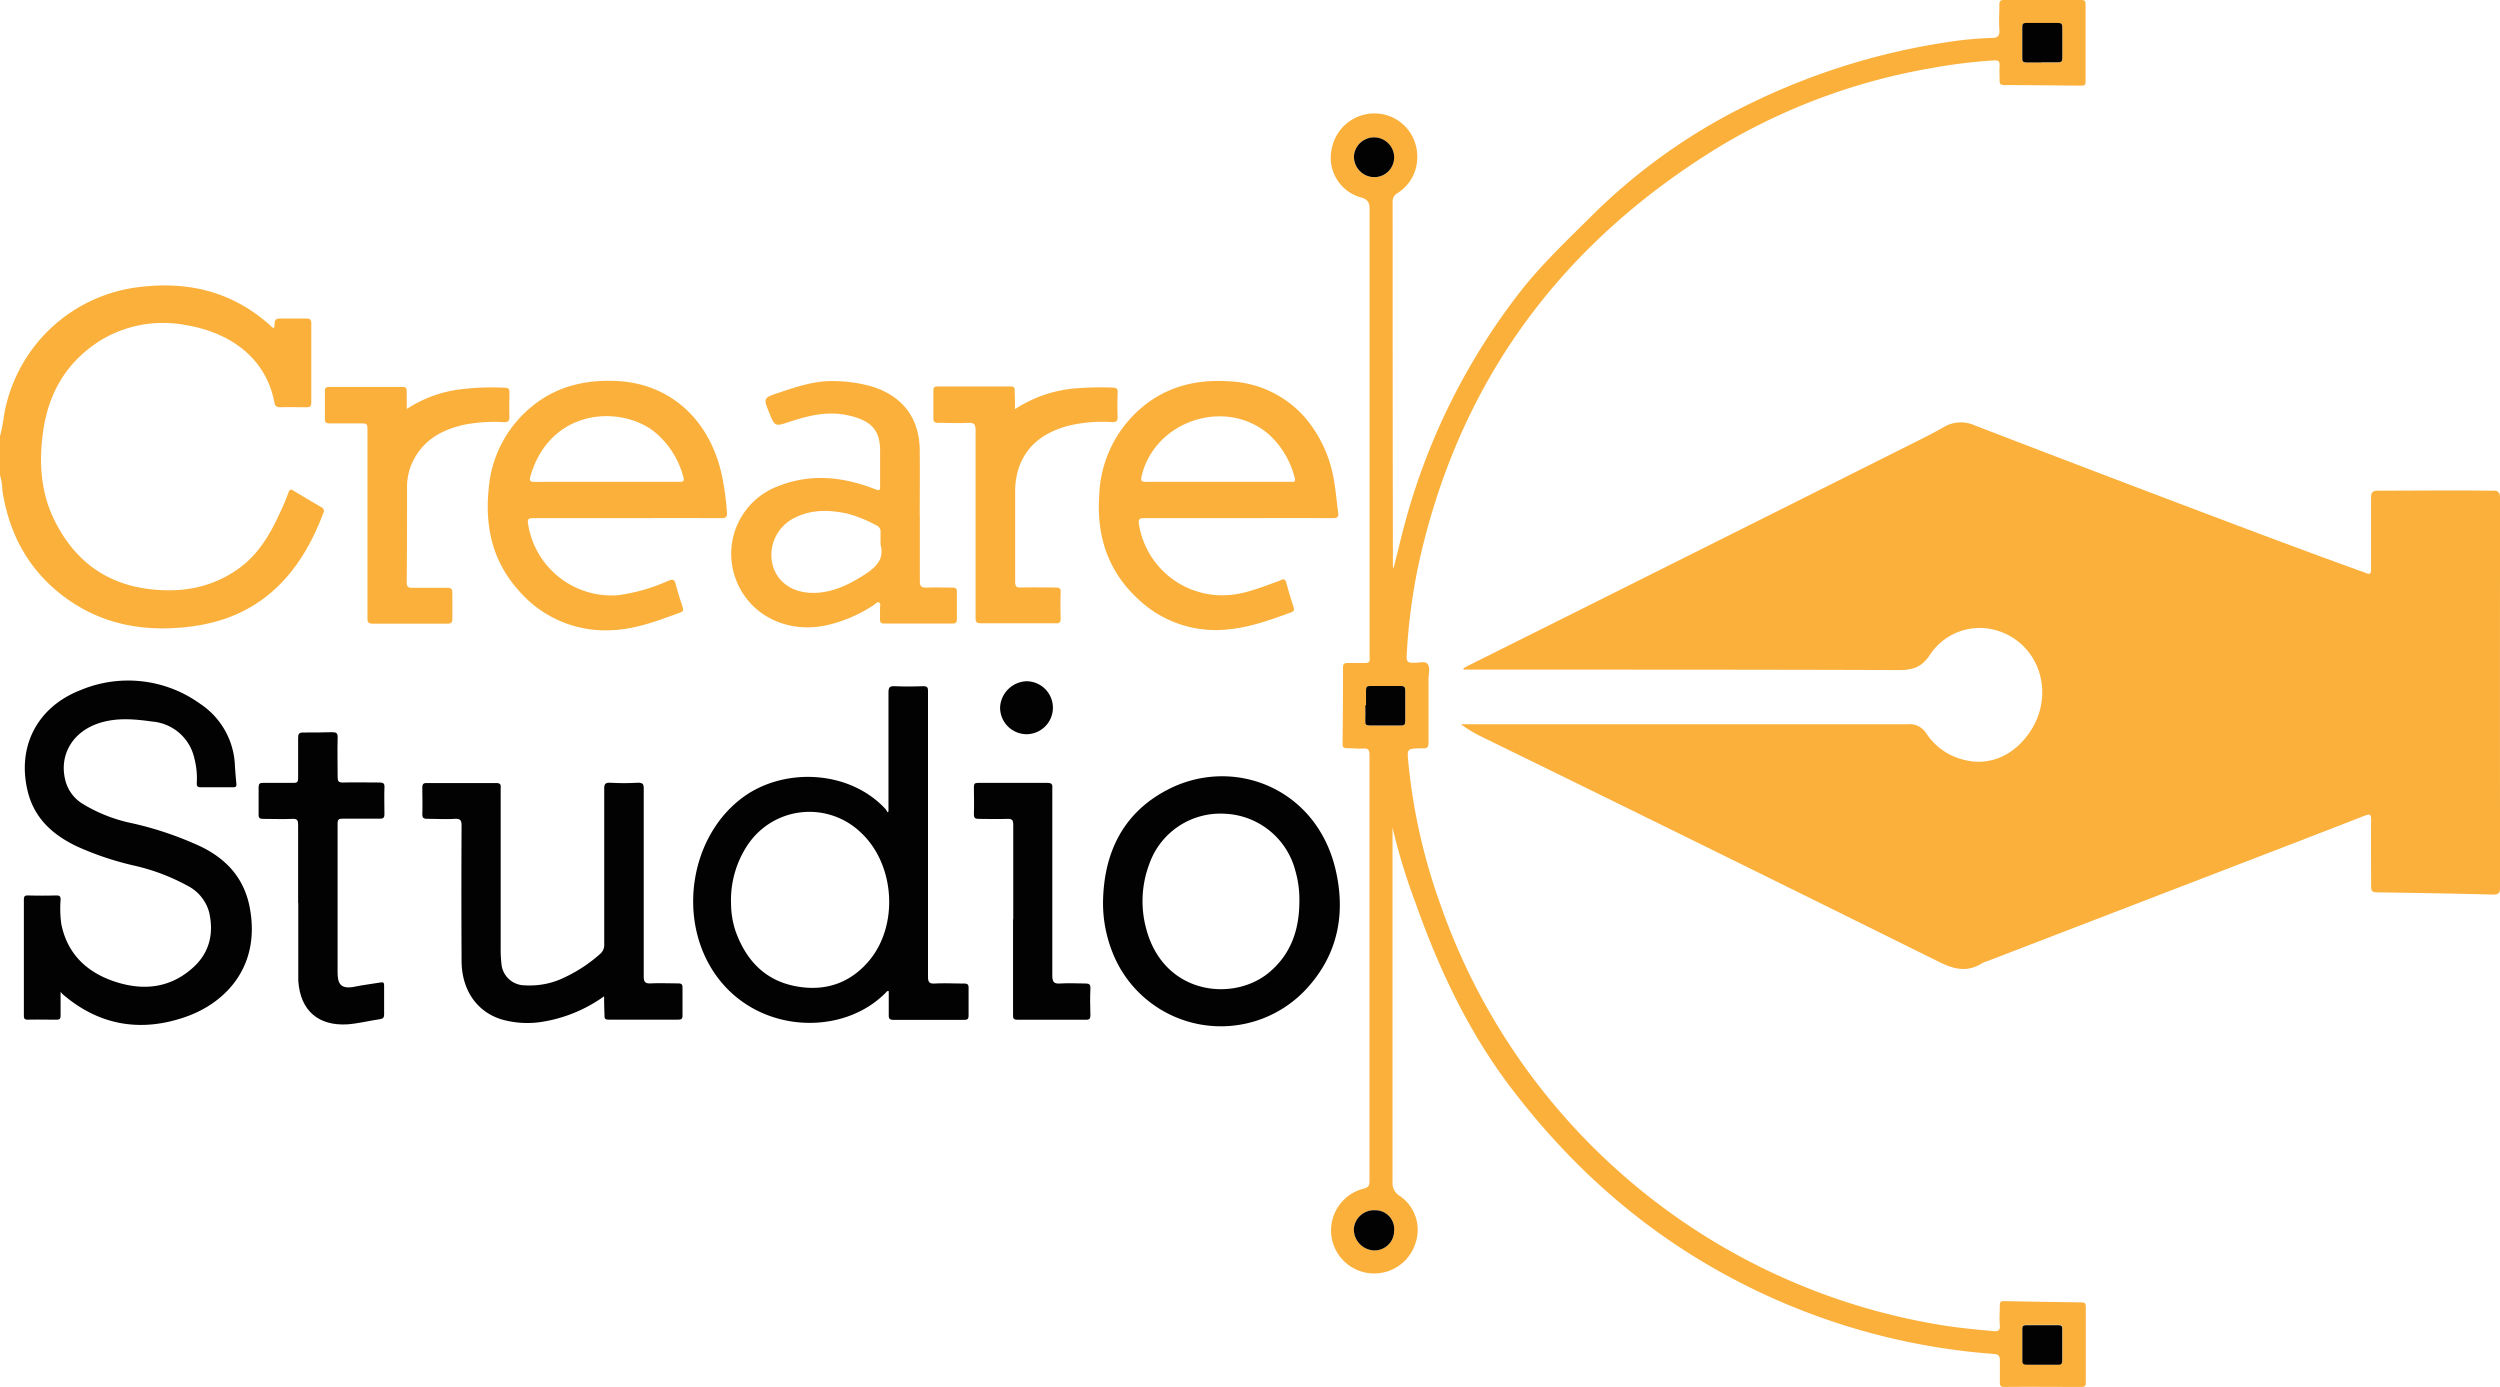 <svg xmlns="http://www.w3.org/2000/svg" viewBox="0 0 474.46 263.31"><defs><style>.cls-1{fill:#fab03b;}.cls-2{fill:#020202;}</style></defs><title>Ativo 4</title><g id="Camada_2" data-name="Camada 2"><g id="Camada_1-2" data-name="Camada 1"><path class="cls-1" d="M0,82.75c.58-1.9.66-3.89,1.15-5.81a29.55,29.55,0,0,1,25.7-22.51c9.43-1.08,17.82,1.17,24.87,7.73a1.19,1.19,0,0,0,.2.08c.06-.05.14-.1.15-.15.09-1.64.09-1.64,1.7-1.64,1.44,0,2.88,0,4.31,0,.7,0,1,.14,1,.92q0,7.49,0,15c0,.77-.28.94-1,.92-1.63,0-3.28-.06-4.91,0-.75,0-1-.31-1.09-.93-1.88-9.62-10-13.56-16.8-14.66a22.91,22.91,0,0,0-15.75,2.63c-6.67,4-10.29,10-11.35,17.56-.79,5.66-.5,11.29,2,16.53,3.68,7.66,9.64,12.37,18.24,13.39,6.21.74,12-.3,17.15-4.11,3.81-2.84,6-6.87,7.89-11.1.47-1,.91-2.13,1.32-3.21.19-.5.41-.58.87-.3,1.78,1.08,3.56,2.14,5.36,3.18a.77.77,0,0,1,.35,1.1C57,109,49.49,117.08,36.64,118.85c-9,1.23-17.46-.2-24.84-5.88C5.27,107.94,1.71,101.18.45,93.1A11.11,11.11,0,0,0,0,90.18Z"/><path class="cls-1" d="M277.72,126.83c.42-.22.83-.45,1.25-.66Q321.39,105,363.8,83.74c1.72-.85,3.43-1.73,5.09-2.68a6.35,6.35,0,0,1,5.83-.35q17,6.56,34,13c13.18,5,26.33,10,39.59,14.78.22.08.46.14.68.24.79.38,1,.13,1-.72,0-4.52,0-9,0-13.54,0-1.1.35-1.34,1.36-1.35,7,0,14.07-.09,21.11,0,.2,0,.4,0,.6,0,1.1-.06,1.42.39,1.42,1.54q-.06,36.86,0,73.71c0,1.21-.35,1.43-1.47,1.4-7.31-.19-14.62-.31-21.93-.42-.84,0-1.08-.25-1.08-1.08,0-4.24-.05-8.47,0-12.71,0-1-.24-1.13-1.12-.79q-12.22,4.75-24.46,9.45L377,182.47a4.85,4.85,0,0,0-.78.3c-2.81,1.82-5.35,1.21-8.26-.23q-43.29-21.47-86.71-42.69a25.33,25.33,0,0,1-4-2.4h1.25q41.73,0,83.46,0a3.77,3.77,0,0,1,3.65,1.78,11.82,11.82,0,0,0,6.88,4.91c5,1.41,9.89-.72,13-5.6,4.57-7.27,1.36-16.55-6.56-18.9a11.32,11.32,0,0,0-12.64,4.6c-1.55,2.41-3.29,2.94-6,2.93-27-.1-54-.08-81.06-.09h-1.43Z"/><path class="cls-1" d="M264.28,157.05v1.54q0,32.85,0,65.69a2.86,2.86,0,0,0,1.4,2.71,7.76,7.76,0,0,1,2.93,9,8.18,8.18,0,0,1-7.89,5.69,8.17,8.17,0,0,1-1.9-16.1c.9-.23,1.09-.61,1.09-1.45q0-40.39,0-80.79c0-.86-.12-1.34-1.15-1.28s-2.07-.07-3.11-.06c-.58,0-.86-.14-.85-.8q.08-7.25.08-14.5c0-.7.27-.9.93-.87,1.07,0,2.16,0,3.23,0,.69,0,1-.23.89-.9,0-.24,0-.48,0-.72q0-42.19,0-84.39c0-1.29-.27-2-1.66-2.35a7.82,7.82,0,0,1-5.55-9.13,8.27,8.27,0,0,1,9.2-6.75,8.14,8.14,0,0,1,7.05,8,8,8,0,0,1-3.77,7.07,1.76,1.76,0,0,0-.9,1.63q0,34.39.05,68.8a2.42,2.42,0,0,0,.1.84c.81-3.18,1.55-6.38,2.43-9.55a124.06,124.06,0,0,1,21.8-43.23c3.94-5,8.56-9.38,13.06-13.85a111.46,111.46,0,0,1,31.05-21.95A128.54,128.54,0,0,1,369.57,8,66.56,66.56,0,0,1,378,7.2c1.06,0,1.54-.33,1.45-1.53-.12-1.58,0-3.19,0-4.79,0-.68.2-.88.88-.88Q387.64,0,395,0c.65,0,.81.23.81.84q0,7.3,0,14.62c0,.65-.24.81-.85.8-4.87-.05-9.75-.1-14.62-.12-.72,0-.87-.29-.85-.92,0-.92-.05-1.85,0-2.76s-.27-1-1-1a102.81,102.81,0,0,0-12.24,1.52,116.44,116.44,0,0,0-39.54,14.62c-30,18.21-49.45,44.15-57.27,78.52a110.26,110.26,0,0,0-2.48,18.36c-.05,1,.23,1.34,1.15,1.29a.24.24,0,0,1,.12,0c.94.12,2.21-.44,2.72.28s.16,1.84.16,2.8c0,4,0,8.07,0,12.1,0,.77-.22,1.11-1,1.07-.2,0-.4,0-.6,0-2.49.08-2.47.08-2.24,2.57a110.71,110.71,0,0,0,6,26.79,121.31,121.31,0,0,0,94.56,80c3.42.6,6.88.91,10.34,1.23,1,.1,1.47,0,1.36-1.22s0-2.39,0-3.59c0-.57.1-.88.78-.87q7.36.15,14.74.24c.66,0,.8.28.8.87q0,7.19,0,14.38c0,.66-.26.8-.85.8-4.87,0-9.75-.05-14.63,0-.73,0-.85-.29-.83-.92,0-1.4,0-2.8,0-4.19,0-.67-.21-1.08-1-1.14a125.53,125.53,0,0,1-51-15c-16.36-8.9-29.78-21-40.94-35.74-8-10.58-13.6-22.52-18-35A115.67,115.67,0,0,1,264.28,157.05ZM387.54,11.85v0c1,0,2,0,3,0,.59,0,.86-.12.85-.79,0-1.95,0-3.91,0-5.86,0-.62-.17-.84-.81-.83-2,0-4,0-6,0-.55,0-.79.15-.78.74,0,2,0,4,0,6,0,.56.15.78.74.76C385.55,11.83,386.54,11.85,387.54,11.85Zm0,247.1v0c1,0,2,0,3,0,.58,0,.88-.1.87-.78,0-2,0-4,0-6,0-.49-.11-.74-.66-.73-2.07,0-4.15,0-6.22,0-.53,0-.69.2-.69.71,0,2,0,4,0,6,0,.67.26.81.84.79C385.61,258.92,386.57,259,387.53,259ZM259.25,133.85h-.13c0,1,0,2,0,3,0,.62.16.84.8.83,2,0,4,0,6,0,.67,0,.8-.25.78-.84,0-1.92,0-3.84,0-5.75,0-.65-.15-.92-.86-.9-1.91,0-3.83,0-5.75,0-.61,0-.86.14-.83.79C259.28,131.93,259.25,132.89,259.25,133.85Zm5.33,99.78a3.57,3.57,0,0,0-3.57-3.94,3.83,3.83,0,0,0-4.07,3.55,4,4,0,0,0,3.86,4.07A3.72,3.72,0,0,0,264.58,233.63Zm0-203.73a3.82,3.82,0,0,0-7.63-.27,3.89,3.89,0,0,0,3.77,4A3.77,3.77,0,0,0,264.59,29.9Z"/><path class="cls-2" d="M11.5,188.25c0,1.64,0,3.06,0,4.47,0,.64-.19.81-.8.8-1.8,0-3.6-.05-5.4,0-.67,0-.77-.23-.77-.82q0-11,0-21.93c0-.59.1-.84.77-.83,1.8.05,3.6.05,5.4,0,.63,0,.81.18.8.81a22.23,22.23,0,0,0,.12,4.54c1.07,5.49,4.57,9,9.64,10.82,5.57,2,11,1.6,15.54-2.63,3-2.8,3.79-6.38,2.9-10.31a8,8,0,0,0-4.21-5.12,38.86,38.86,0,0,0-10.15-3.8,57.12,57.12,0,0,1-10.75-3.62c-4.54-2.17-8.06-5.29-9.32-10.41-2.08-8.4,1.69-16,10-19.24A23.37,23.37,0,0,1,38,133.58a14.71,14.71,0,0,1,6.58,11.69c.07,1.15.17,2.31.28,3.46.06.52-.11.69-.64.68-2,0-4.08,0-6.12,0-.69,0-.78-.27-.75-.84a15.07,15.07,0,0,0-.46-4.63,8.93,8.93,0,0,0-8-7c-3.34-.47-6.68-.78-10,.27-5.07,1.61-7.69,6-6.51,10.81a7.32,7.32,0,0,0,3.4,4.59,29.19,29.19,0,0,0,8.84,3.53,64.3,64.3,0,0,1,13.57,4.56c4.92,2.41,8.2,6.1,9.22,11.61,2.06,11.06-4.51,18-12.19,20.68-8.45,2.95-16.36,1.67-23.3-4.28Z"/><path class="cls-2" d="M168.62,154v-1.14c0-7.15,0-14.3,0-21.45,0-.94.23-1.22,1.18-1.18,1.79.08,3.6.06,5.39,0,.76,0,.94.22.93.95,0,3.31,0,6.63,0,9.94q0,22.11,0,44.22c0,1,.21,1.39,1.3,1.32,1.83-.1,3.67,0,5.51,0,.66,0,.91.15.89.86,0,1.71,0,3.43,0,5.15,0,.64-.12.89-.83.88-4.48,0-9,0-13.43,0-.79,0-.91-.27-.89-1,0-1.47,0-2.95,0-4.41-.19-.17-.3,0-.4.08-8.32,8.72-25.12,8.07-32.9-3.88-6.84-10.49-4.22-25.86,5.72-33.09,7.76-5.63,20.12-5.15,27,2.33a3.12,3.12,0,0,1,.34.59Zm-29.88,17.5a16.79,16.79,0,0,0,.87,5.25c1.94,5.38,5.44,9.22,11.2,10.38,5.38,1.08,10.18-.3,13.88-4.51,6-6.79,5.23-18.69-1.47-24.76a14.08,14.08,0,0,0-21.2,2.31A18.88,18.88,0,0,0,138.74,171.51Z"/><path class="cls-1" d="M235,98.33c-5.95,0-11.9,0-17.86,0-.83,0-1.12.16-1,1.06a16,16,0,0,0,16.72,13.56c3.26-.16,6.29-1.41,9.34-2.5a5.16,5.16,0,0,0,.77-.31c.64-.35,1-.22,1.17.53.4,1.5.86,3,1.34,4.47.19.57.12.87-.47,1.09-3.87,1.4-7.76,2.82-11.87,3.21a21.35,21.35,0,0,1-17.07-5.68c-5.85-5.36-8-12.11-7.45-19.87a22.78,22.78,0,0,1,7.24-15.81c4.92-4.57,10.85-6.16,17.45-5.71A20.25,20.25,0,0,1,247.46,79a24.48,24.48,0,0,1,5.8,12.79c.31,1.81.44,3.65.7,5.46.12.84-.13,1.1-1,1.09C247,98.31,241,98.33,235,98.33Zm-3.85-6.89h13.77c.51,0,1.06.15.79-.78a16.59,16.59,0,0,0-4.89-8.21c-8.22-7.09-21.75-2.6-24.18,8-.19.82.06,1,.86,1C222,91.43,226.57,91.44,231.12,91.44Z"/><path class="cls-1" d="M119,98.33c-5.92,0-11.83,0-17.75,0-1.1,0-1.18.29-1,1.26a16,16,0,0,0,17.09,13.36,34.15,34.15,0,0,0,9.52-2.74c.89-.35,1.16-.19,1.38.67.38,1.47.85,2.91,1.32,4.36.15.48.16.76-.43,1-4.24,1.54-8.51,3.19-13.05,3.36A21.68,21.68,0,0,1,98.38,112c-4.94-5.53-6.37-12.1-5.63-19.27A22.38,22.38,0,0,1,101.12,77c4.72-3.79,10.21-5,16.17-4.68,10,.58,17.75,7.44,19.88,18.71a55.65,55.65,0,0,1,.79,6.17c.06.91-.19,1.15-1.1,1.14C130.91,98.31,125,98.33,119,98.33Zm-3.87-6.89H128.8c.6,0,1.18.06.9-.86a16.45,16.45,0,0,0-5.8-8.87c-6.6-4.83-19.52-4-23.22,8.63-.3,1,0,1.12.9,1.12C106.1,91.42,110.61,91.44,115.13,91.44Z"/><path class="cls-1" d="M174.57,97.82c0,4.15,0,8.31,0,12.46,0,1,.31,1.29,1.28,1.24,1.64-.08,3.28,0,4.92,0,.61,0,.85.16.83.81,0,1.71,0,3.43,0,5.15,0,.59-.14.86-.79.86q-6.48,0-13,0c-.65,0-.82-.29-.8-.87s0-1.36,0-2c0-.38.19-.91-.15-1.12s-.7.25-1,.45a27.12,27.12,0,0,1-9.08,3.89c-7.66,1.59-14.74-2.08-17.2-8.94a13.71,13.71,0,0,1,8.31-17.56c6-2.33,12-1.71,17.88.53,1.27.49,1.26.51,1.26-.83,0-1.92,0-3.83,0-5.75.09-3.94-1-6.35-6.56-7.41-3.71-.69-7.21.19-10.69,1.34-2.72.9-2.73.89-3.81-1.78s-1.12-2.79,1.71-3.72c3.48-1.15,7-2.38,10.72-2.24a27,27,0,0,1,7.2,1.06c5.76,1.84,8.88,6,8.95,12,.05,4.16,0,8.31,0,12.47Zm-7.46,5.51c0-.76,0-1.52,0-2.27a1.28,1.28,0,0,0-.86-1.39A25.47,25.47,0,0,0,161,97.52c-3.55-.8-7.06-.9-10.38.85a7.83,7.83,0,0,0-4,8.8c.84,3.26,3.71,5.29,7.49,5.35s7-1.55,10.11-3.55C166.24,107.62,167.89,106.13,167.11,103.33Z"/><path class="cls-2" d="M114.65,189.08a27.65,27.65,0,0,1-11.48,4.8,17.76,17.76,0,0,1-8.07-.44c-4.65-1.47-7.48-5.6-7.5-11.08q-.07-12.83,0-25.65c0-1-.22-1.37-1.3-1.31-1.71.11-3.44,0-5.15,0-.71,0-1-.12-1-.9.06-1.68,0-3.36,0-5,0-.65.15-.9.86-.89,4.4,0,8.8,0,13.19,0,1,0,.82.59.82,1.16q0,15,0,30.08a24.84,24.84,0,0,0,.14,3A4.46,4.46,0,0,0,99.63,187a15,15,0,0,0,7.65-1.57,27.88,27.88,0,0,0,6.57-4.35,2.21,2.21,0,0,0,.82-1.84c0-9.83,0-19.66,0-29.49,0-.88.14-1.25,1.14-1.2a46.33,46.33,0,0,0,5.27,0c.95,0,1.09.29,1.09,1.14,0,11.87,0,23.73,0,35.6,0,1.14.33,1.39,1.38,1.34,1.72-.08,3.44,0,5.16,0,.63,0,.83.2.82.82,0,1.76,0,3.52,0,5.27,0,.67-.23.79-.83.79-4.4,0-8.79,0-13.19,0-.65,0-.81-.2-.78-.81C114.68,191.57,114.65,190.42,114.65,189.08Z"/><path class="cls-2" d="M209.34,171c.19-9.24,3.83-16.71,12.14-21.07,12.45-6.55,28.37-.48,32,15.15,1.88,8.07.54,15.7-5.1,22.1a22.1,22.1,0,0,1-37.3-6.57A25.22,25.22,0,0,1,209.34,171Zm37.26.09a19.52,19.52,0,0,0-.75-5.79,14.45,14.45,0,0,0-13.35-10.86A14.29,14.29,0,0,0,218.11,164a20,20,0,0,0-.52,12.48c3.45,12.5,16.85,13.74,23.52,7.86C245.11,180.86,246.58,176.29,246.6,171.12Z"/><path class="cls-1" d="M77.2,77.62a23.87,23.87,0,0,1,10-3.71,48.58,48.58,0,0,1,8.61-.32c.68,0,.89.23.87.9,0,1.52-.06,3,0,4.56,0,.83-.2,1.1-1.06,1.07a30.58,30.58,0,0,0-7.52.48c-4.46,1-8.11,3.11-10,7.53a11.09,11.09,0,0,0-.85,4.32c0,6,0,12.07-.06,18.1,0,.85.34,1,1.06,1,2.2,0,4.4,0,6.6,0,.8,0,1,.24,1,1,0,1.64,0,3.28,0,4.91,0,.69-.23.9-.9.9-4.76,0-9.51,0-14.27,0-1,0-.94-.55-.94-1.22q0-17.62,0-35.24c0-1.55,0-1.55-1.54-1.55-1.88,0-3.76,0-5.64,0-.66,0-.92-.18-.9-.88,0-1.75,0-3.51,0-5.27,0-.57.2-.76.77-.76q7,0,14,0c.58,0,.76.22.75.78C77.18,75.29,77.2,76.4,77.2,77.62Z"/><path class="cls-1" d="M192.63,77.65a24.71,24.71,0,0,1,12.31-4,56.28,56.28,0,0,1,6.23-.09c.73,0,1,.26.94,1-.05,1.52-.06,3,0,4.55,0,.8-.24,1-1,1a28,28,0,0,0-8.56.74c-4.43,1.26-7.86,3.67-9.31,8.28a14.6,14.6,0,0,0-.58,4.26c0,5.67,0,11.34,0,17,0,1,.31,1.13,1.17,1.11,2.16-.06,4.32,0,6.47,0,.76,0,1.07.16,1,1-.06,1.59-.05,3.19,0,4.79,0,.73-.14,1.06-1,1-4.72,0-9.43,0-14.15,0-1.09,0-1-.58-1-1.27,0-11.79,0-23.57,0-35.35,0-1.19-.33-1.47-1.46-1.42-1.88.1-3.76,0-5.64,0-.65,0-.93-.18-.91-.88,0-1.75,0-3.51,0-5.27,0-.56.2-.76.77-.76,4.63,0,9.27,0,13.91,0,.68,0,.78.32.76.88C192.61,75.35,192.63,76.43,192.63,77.65Z"/><path class="cls-2" d="M56.58,171.4c0-5,0-9.9,0-14.85,0-.87-.16-1.19-1.1-1.14-1.83.08-3.67,0-5.51,0-.64,0-.91-.11-.89-.83,0-1.72,0-3.44,0-5.15,0-.7.22-.87.88-.85,1.92,0,3.83,0,5.75,0,.7,0,.88-.22.87-.89,0-2.55,0-5.11,0-7.67,0-.71.16-1,.92-1,1.84,0,3.68,0,5.51-.06.82,0,1.09.15,1.07,1-.07,2.51,0,5,0,7.55,0,.77.18,1,1,1,2.31-.06,4.63,0,6.95,0,.75,0,1,.21.93,1-.06,1.67,0,3.35,0,5,0,.7-.22.88-.89.86-2.31,0-4.63,0-7,0-.72,0-1,.09-1,.94,0,9.39,0,18.77,0,28.16,0,2,.38,3.39,3.3,2.78,1.6-.34,3.23-.51,4.84-.79.55-.1.7.05.69.59,0,1.84,0,3.68,0,5.51,0,.58-.23.77-.74.85-2.09.32-4.17.84-6.27,1-5.25.29-8.89-2.38-9.28-8.28,0-.16,0-.32,0-.48V171.4Z"/><path class="cls-2" d="M192.3,174.45c0-6,0-11.91,0-17.86,0-1-.25-1.22-1.19-1.18-1.76.07-3.52,0-5.28,0-.67,0-1-.07-1-.88.07-1.71,0-3.43,0-5.15,0-.62.16-.81.8-.8,4.39,0,8.79,0,13.19,0,1.06,0,.89.57.89,1.2,0,11.78,0,23.57,0,35.35,0,1.27.33,1.61,1.55,1.52,1.55-.11,3.12,0,4.68,0,.74,0,1.06.13,1,1-.08,1.68-.05,3.36,0,5,0,.64-.13.89-.84.88-4.32,0-8.64,0-13,0-.86,0-.85-.37-.84-1q0-9,0-18.09Z"/><path class="cls-2" d="M194.8,139.34a5.05,5.05,0,0,1-5-5,5.21,5.21,0,0,1,5-5.05,5,5,0,0,1,0,10.05Z"/><path class="cls-2" d="M387.54,11.85c-1,0-2,0-3,0-.59,0-.75-.2-.74-.76,0-2,0-4,0-6,0-.59.23-.74.78-.74,2,0,4,0,6,0,.64,0,.82.21.81.83,0,2,0,3.91,0,5.86,0,.67-.26.81-.85.79-1,0-2,0-3,0Z"/><path class="cls-2" d="M387.53,259c-1,0-1.92,0-2.88,0-.58,0-.86-.12-.84-.79,0-2,0-4,0-6,0-.51.16-.71.69-.71,2.07,0,4.15,0,6.22,0,.55,0,.67.24.66.73,0,2,0,4,0,6,0,.68-.29.8-.87.78-1,0-2,0-3,0Z"/><path class="cls-2" d="M259.25,133.85c0-1,0-1.92,0-2.87,0-.65.22-.8.83-.79,1.92,0,3.84,0,5.75,0,.71,0,.87.25.86.9,0,1.91,0,3.83,0,5.75,0,.59-.11.86-.78.84-2,0-4,0-6,0-.64,0-.83-.21-.8-.83.05-1,0-2,0-3Z"/><path class="cls-2" d="M264.58,233.63a3.72,3.72,0,0,1-3.78,3.68,4,4,0,0,1-3.86-4.07,3.83,3.83,0,0,1,4.07-3.55A3.57,3.57,0,0,1,264.58,233.63Z"/><path class="cls-2" d="M264.59,29.9a3.77,3.77,0,0,1-3.86,3.72,3.89,3.89,0,0,1-3.77-4,3.82,3.82,0,0,1,7.63.27Z"/></g></g></svg>